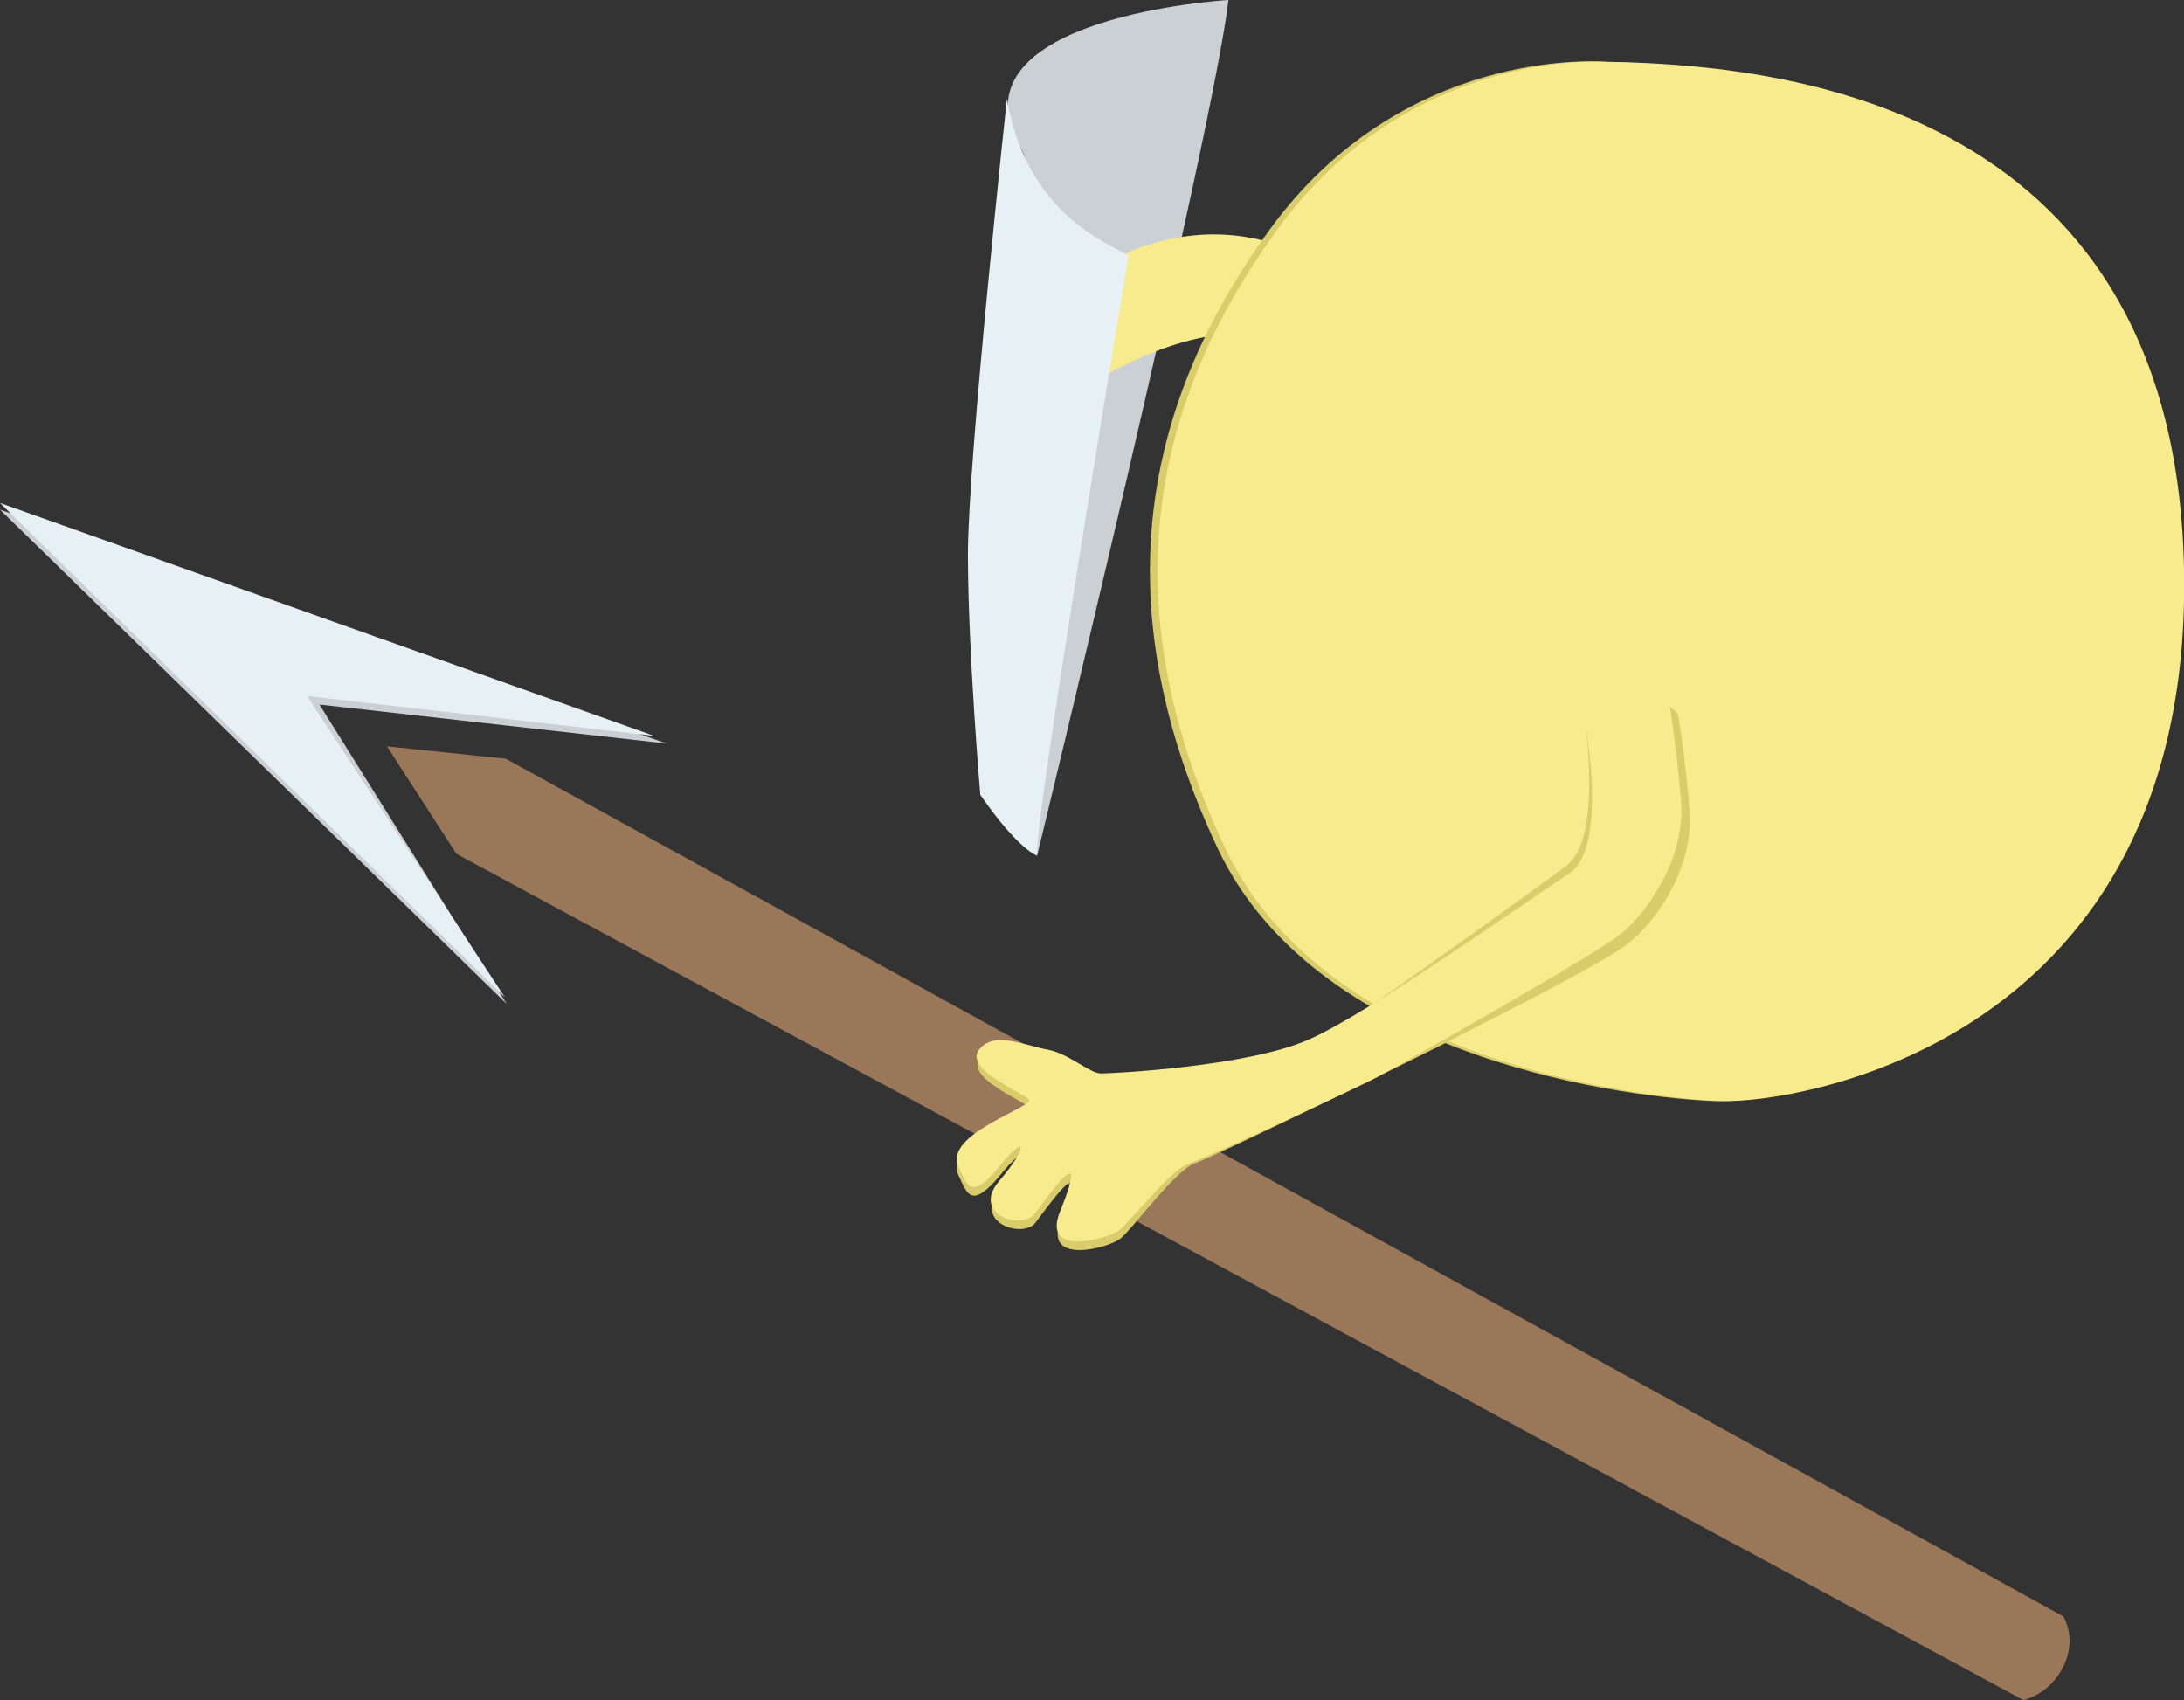 <?xml version="1.0" encoding="utf-8"?>
<!-- Generator: Adobe Illustrator 18.1.1, SVG Export Plug-In . SVG Version: 6.00 Build 0)  -->
<!DOCTYPE svg PUBLIC "-//W3C//DTD SVG 1.1//EN" "http://www.w3.org/Graphics/SVG/1.1/DTD/svg11.dtd">
<svg version="1.1" id="Layer_2" xmlns="http://www.w3.org/2000/svg" xmlns:xlink="http://www.w3.org/1999/xlink" x="0px" y="0px"
	 viewBox="0 0 229.7 178.8" enable-background="new 0 0 229.7 178.8" xml:space="preserve">
<rect x="0" y="0" width="229.7" height="178.8" fill="#333333" stroke="none"/>
<g>
	<path fill="#CBD0D4" d="M129.2,0c0,0-29.2,1.7-22.1,15.2c3.6,4.6-3.7,20.1-0.6,22.1c0,0-1.1,43.8-0.5,46s3.4-23.1-0.1-17.3
		c-0.2,0.3,3.2,23.9,3.2,23.9S127.7,13.5,129.2,0z"/>
	<polygon fill="#CBD0D4" points="70.1,78.2 33.6,74.1 53.3,105.6 0,53.6 	"/>
	<path fill="#9B775A" d="M212.8,178.8c0,0,2.7-0.5,4.2-3.5s0-5.3,0-5.3L53.2,79.8l-12.5-1.3l7.3,11.3L212.8,178.8z"/>
	<path fill="#F8EB8E" d="M146.3,33.1c0,0,0.2,1.7-0.3,3.3c-0.5,1.6-1.6,3.4-2,3.7c-0.4,0.4-8.9-11.2-27.8-0.6
		c-2.8,1.6-8.3-1.9-8.5-3.7c-0.2-1.8-2.9-0.9,11-9.3C133.1,20.6,143.1,30.5,146.3,33.1z"/>
	<path fill="#D9CC6B" d="M168.2,6.5c16.3,0.3,59.7,3.3,60.7,53.3s-41,56.3-48.7,56c-7.7-0.3-41.3-3.8-52.1-26.5
		c-11.6-24.6-8.6-45.8,5.4-65.1S168.2,6.5,168.2,6.5z"/>
	<path fill="#F8EB8E" d="M169,6.5c16.3,0.3,59.7,3.3,60.7,53.3s-41,56.3-48.7,56c-7.7-0.3-41.3-3.8-52.1-26.5
		c-11.6-24.6-8.6-45.8,5.4-65.1S169,6.5,169,6.5z"/>
	<path fill="#D9CC6B" d="M166.8,76.6c0,0,1.6,11.7-2,14.4c-4,3-14.9,10.8-20.7,14.8c-2.7,1.9-21.1,17.4-22.3,17.4
		s-9.2-11.6-11.5-11.9c-2.4-0.4-5.8-2.1-7.3,0.1c-1.3,2,4.5,4.3,5.3,5.1c0.8,0.8-9.1,3.6-7.5,7.1c0.9,1.9,1.3,3.7,4.4,0
		c3-3.7,3-2,0,1.5c-3,3.5,2.4,5.2,3.7,3.5c1.3-1.7,6.1-8.5,2.7-0.3c-2,4.8,4.9,3,6.2,2c1.3-1,5.9-7.4,8-8c2-0.7,24.6-11.7,26.8-12.9
		c2.2-1.2,15.8-7.9,18.7-10.2c2.9-2.3,6.9-8,6.4-14s-1.2-10-1.2-10s-1.2-2.2-5.2-1.3C167.2,74.6,166.8,76.6,166.8,76.6z"/>
	<path fill="#F8EB8E" d="M166.8,76.6c0,0,2.3,12.7-1.8,15.3c-4.2,2.7-21,14.7-27.5,17.5c-6.5,2.8-20.5,3.5-21.7,3.5
		s-3.4-2.1-5.6-2.5c-2.3-0.4-5.8-2.1-7.3,0.1c-1.3,2,4.4,4.3,5.3,5.1c0.8,0.8-9,3.6-7.4,7.1c0.9,1.9,1.3,3.7,4.3,0c3-3.7,3-2,0,1.5
		s2.3,5.2,3.7,3.5c1.3-1.7,6-8.5,2.7-0.3c-2,4.8,4.8,3,6.2,2c1.3-1,5.3-6.3,7.3-7c2-0.7,17.8-8,20-9.2c2.2-1.2,22.7-12.7,25.5-15
		c2.8-2.3,6.8-8,6.3-14s-1.2-10-1.2-10s-1.2-2.2-5.2-1.3C166.4,73.8,166.8,76.6,166.8,76.6z"/>
	<polygon fill="#E6F0F5" points="68.8,77.4 32.3,73.2 53.1,104.9 0,52.9 	"/>
	<path fill="#E6F0F5" d="M103.1,83.6c4.1,5.9,6,6.4,6,6.4c-0.6-2.2,9.6-63.1,9.6-63.1c-2.3-1.4-10.7-4.4-12.8-16.5
		c0,0-4.1,37.8-4.1,47.9S103.1,83.6,103.1,83.6z"/>
</g>
</svg>
